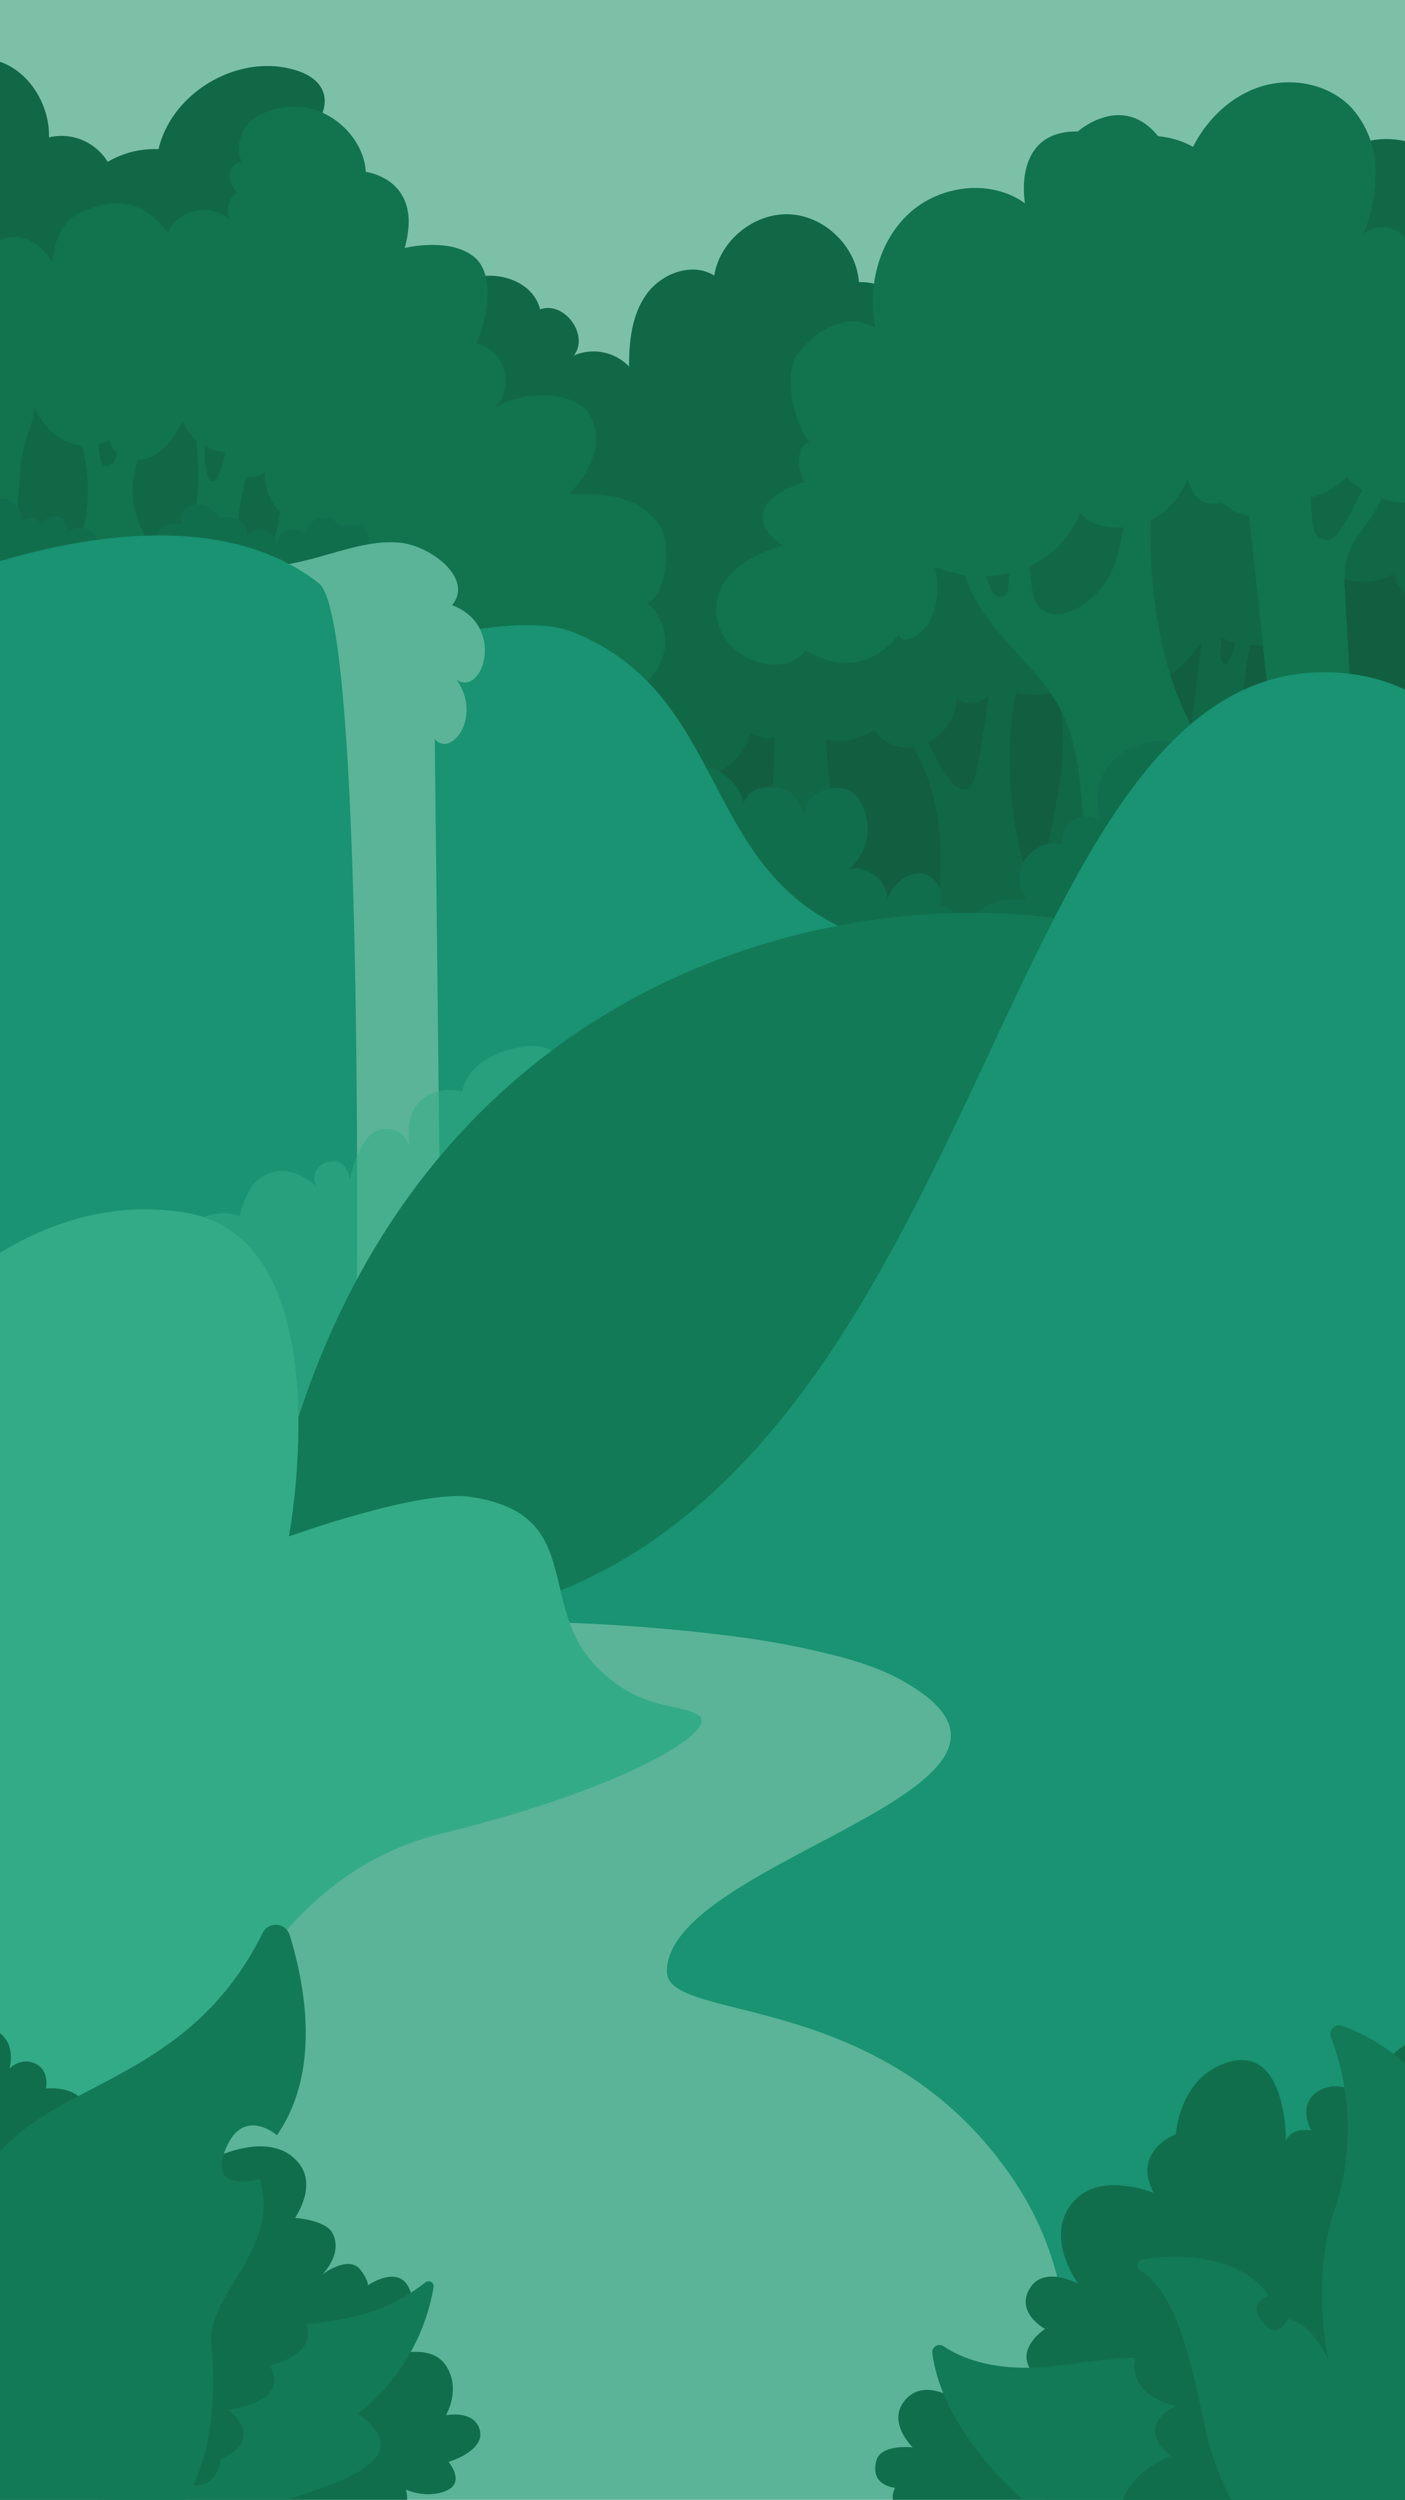 <svg xmlns="http://www.w3.org/2000/svg" xmlns:xlink="http://www.w3.org/1999/xlink" viewBox="0 0 375 667"><defs><style>.cls-5{fill:#116746}.cls-6{fill:#127550}.cls-7{fill:#126e4d}.cls-8{fill:#6ec6ab}.cls-9{fill:#1c9c7c}.cls-11{fill:#137d5a}</style><clipPath id="clip-path"><rect x="-2.28" y="-4.2" width="379.57" height="675.41" style="fill:none"/></clipPath></defs><title>Artboard 1 copy 10</title><g id="Generic"><g style="clip-path:url(#clip-path)"><rect x="-31.78" y="-23.07" width="425.71" height="332.44" style="fill:#99d4bf"/><path d="M391.05,158.14c-2.15-5.39-7.34-9.12-12.89-10.84s-11.46-1.71-17.26-1.52c-18.12.61-36.14,2.79-54.14,5-36.11,4.38-72.62,8.86-106.66,21.67-9.73,3.66-19.67,8.36-25.66,16.85a39,39,0,0,0-6.19,16c-1.26,7.24-1.07,14.92,1.95,21.62,2.63,5.81,7.23,10.55,12.38,14.31,12.64,9.24,28.33,13,43.28,17.63,10.45,3.26,20.81,7.09,31.64,8.72,25.6,3.85,51.73-5,73.75-18.67,15.32-9.48,29.4-21.5,39.07-36.7,9.14-14.37,14-31,22.28-45.92" style="fill:#115b3d"/><path class="cls-5" d="M244.24,85.55a15.3,15.3,0,0,0-15-10.26c-.63-9.43-9.07-17.68-18.51-18.11s-18.6,7-20.1,16.35c-5.76-3.63-13.89-.69-17.93,4.79S167.86,91,167.91,97.8a13.22,13.22,0,0,0-14.75-2.94c4.23-5.39-2.59-14.7-9-12.29-2.25-9.09-15.45-11.64-23-6.08s-10,15.84-9.64,25.19C93.28,85.48,93.7,55.3,76,38.53c7.19-1.26,13.57-9.89,9.28-15.8-1.58-2.16-4.16-3.36-6.73-4.11-15-4.36-32.66,5.94-36.24,21.18a24.64,24.64,0,0,0-13.57,3.39,14.43,14.43,0,0,0-15.66-6.54c.23-9.5-6.36-19.34-15.74-20.83s-19.4,7.85-17,17c-8-2-16.79,2.14-21.73,8.78S-47.86,57-47.13,65.22c.35,4,1.26,8.08,3.55,11.38,3.33,4.79-5.45,76.05.08,77.86,31.49,10.32,52.67,0,83.24,12.79,15.57,6.52,49.17-16.59,62.39-6.1,13.7,10.87,35.57-6.18,49.06,4.95,3.32,2.75,6.7,5.55,9,9.18,5.45,8.43,3,27.23,12.43,30.56,23,8.07,27.74-10.34,27.74-10.34,8.58,4.79,12.36-4.29,12.36-4.29,8.33,12.11,20.69,3.53,20.69,3.53,5.54,8.83,21.14,4.47,21.93-8.46,3.07,2.77,8.88,1,9.86-3a29.24,29.24,0,0,0,30.4-5.5c3,5,10.37,5.6,15.5,2.91s8.54-7.74,11.68-12.61a20.1,20.1,0,0,0,32.27-15.46,16.07,16.07,0,0,0,17.36.16c1.87-1.22,3.6-2.89,5.82-3.17,2.76-.34,5.22,1.58,7.54,3.11,9.82,6.47,23.37,7.11,33.41,1s15.74-18.91,12.93-30.32c-4.41-17.93-26.46-28.5-27.85-46.91-.7-9.26,2.55-18.44.85-27.57C402.66,35.51,383.6,28,376.79,38.11c0,0-12.45-4.15-19,4.42-3.84,5.07-10.4,7.27-15.32,11.29A142.85,142.85,0,0,1,248.64,85.6"/><path class="cls-5" d="M240.68,194.81c6.15,7.9,9.25,17.87,10.13,27.84s-.33,20-2.08,29.88a7.16,7.16,0,0,0-.06,3.41c.5,1.57,2,2.58,3.54,3.25,5.89,2.61,12.76,1.87,18.9-.08,1.34-.42,2.79-1,3.39-2.28a5.07,5.07,0,0,0,.29-2.48c-.43-7,5.19-7.3,2.2-13.61-7.31-15.46-9.26-39-6-54.85.34-1.67.7-3.47,0-5s-2.86-2.57-4.15-1.46c-.69.6-2,1.58-2.21,2.48-1.61,8.52-2.33,17-4.42,25.42-.29,1.18-.68,2.47-1.72,3.07-1.89,1.09-4.05-.84-5.29-2.63a63.46,63.46,0,0,1-8.68-18.21"/><path class="cls-5" d="M318.65,163.25c2.54,4,2,9.17,1.42,13.88l-2.9,22.74a1.41,1.41,0,0,0,1.27,1.94q2.82.72,5.68,1.25c1.59.29,3.38.51,4.73-.4,1.74-1.17,2-3.6,2-5.71a176.08,176.08,0,0,1,3.18-27.28,5.79,5.79,0,0,0,.09-2.77,2,2,0,0,0-2.06-1.5c-1.22.26-1.54,1.82-1.69,3.06a23.91,23.91,0,0,1-2.28,7.61,1.71,1.71,0,0,1-.89,1c-1.05.31-1.54-1.26-1.47-2.36l.64-11a23.57,23.57,0,0,0-5.44-.13"/><path class="cls-5" d="M363.8,151.64c8.59-1.93,7.82,2.69,10.39,5.77a15.64,15.64,0,0,1,2.88,6c1.62,6,1.12,12.36,2.43,18.42a2,2,0,0,0,.64,1.27,2,2,0,0,0,1.42.21c1.55-.16,3.1-.34,4.65-.53s3.44-.49,4.62-1.68,1.46-3.09,1.6-4.82a104.72,104.72,0,0,0-.89-24.06c-.32-2.1-.85-4.42-2.6-5.64a7.15,7.15,0,0,0-3.41-1,28.1,28.1,0,0,0-17.4,3.95"/><path class="cls-5" d="M277.05,245.19c.27-14.86,5.77-29.19,6.6-44a70.44,70.44,0,0,0-1.21-17.45,2.66,2.66,0,0,1,.08-1.85,2.58,2.58,0,0,1,1.18-.89l3.51-1.73c1-.48,2.26-1,3.12-.25a2.93,2.93,0,0,1,.82,1.71A360.4,360.4,0,0,1,298,217.82c.61,5,1,10.17,0,15.12s-3.77,9.77-8.17,12.27c-3.08,1.73-6.68,2.22-10.18,2.67"/><path class="cls-5" d="M223.3,221.19a162.38,162.38,0,0,1-2.93-34.29,56,56,0,0,0-13.63.34c1,11.58-1.91,23.45.73,34.77a9.22,9.22,0,0,0,1.95,4.32,3.82,3.82,0,0,0,4.34,1.06"/><path class="cls-6" d="M256.7,143c-1.54,9,3.36,17.93,9.23,25s12.94,13.24,17.15,21.38c7.07,13.68,4.79,30.18,8,45.25a7.38,7.38,0,0,0,1.77,3.95c2.38,2.27,6.28.77,9.15-.84l10.73-6c2.54-1.42,5.13-2.87,7-5.07,2.74-3.16,3.71-7.45,4.58-11.54a21.39,21.39,0,0,0,.68-7.28c-.46-3.45-2.54-6.42-4.35-9.39C308,177.79,306,152.31,307.45,128.11c-.53-1.32-2.48-1.5-3.63-.67a6.3,6.3,0,0,0-2.06,3.62c-2.12,7.53-1.95,15.8-5.7,22.67a22.1,22.1,0,0,1-8.06,8.34c-3.37,2-8.27,2.8-10.79-.2-1.24-1.48-1.56-3.5-1.83-5.41l-1.76-12.57a2.37,2.37,0,0,0-3,1,6.82,6.82,0,0,0-.85,3.33l-.69,8.53a3.16,3.16,0,0,1-.69,2.09,2.13,2.13,0,0,1-2.69,0,5.5,5.5,0,0,1-1.58-2.44,33.6,33.6,0,0,1-2.4-11.1"/><path class="cls-6" d="M342.21,196.94c-3.28-7.36-4.17-15.52-5-23.54l-4.52-42.54a.87.87,0,0,1,.75-1.14l13.36-4.79c.73-.26,1.65-.48,2.17.08a2,2,0,0,1,.4,1.29l.82,11.82a10.48,10.48,0,0,0,.75,3.82,3.56,3.56,0,0,0,3,2.18c1.64,0,2.86-1.45,3.77-2.8a61.41,61.41,0,0,0,4.79-8.47,9,9,0,0,1,1.44-2.45,4.35,4.35,0,0,1,5.66-.45c-1.12,7.35-8.5,12.35-10.29,19.57a27.53,27.53,0,0,0-.35,8.11l1.82,32.54c0,.48,0,1.08-.45,1.29"/><path class="cls-6" d="M287.67,35.08s11.86-10.59,21.44,1.26c0,0,24.22,1.26,15.75,27.87,11,2.32,24.27,18.2,32.22,26.08,5.46,5.43,9.93,12.18,11.19,19.77s-3.15,8.52-7.2,15.07c-3.28,5.29-13.37,10.84-17.91,5.55-1,6.81-10.44,9.82-17.15,3.17-5.29,2.12-8.21-2.35-9-6.32-6.94,17.46-26.14,14.42-28.55,9.14-6.6,15.46-23.24,20.69-38.91,14.64,3.65,17-9.32,22.12-9.65,17.95-11,14-24.88,4.29-24.88,4.29-5.55,7.57-20.43,3-23.2-6.81C187.3,150.69,209,145.56,209,145.56c-8.71-5.81-7.46-12.91,5.8-16.9-2.17-3.06-2.39-9.78,1.26-10.6-4.36-5.4-7.23-18.89-2.77-24.21,6.56-7.82,14.49-10,20.38-6.29-2.24-10.94.81-23.2,9.06-30.71s21.8-9.16,30.84-2.6C273.55,54.25,270,34.83,287.67,35.08Z"/><path class="cls-6" d="M314.36,66.38c-1-8.7-.25-17.77,3.37-25.76S328,25.84,336.37,23.15s18.27-.8,24.31,5.56A25.36,25.36,0,0,1,367.14,45a44,44,0,0,1-3.24,17.51,7.76,7.76,0,0,1,11.27,1.19,4.94,4.94,0,0,1,6-1.92c-7.26-18.14,12.13-20.53,12.13-20.53,3.85-5.2,11.16-7.23,17.43-5.59S422.15,42.19,425,48s3.6,12.49,3.14,19a53.77,53.77,0,0,1-6,21c-2.9,5.52-6.79,10.6-8.59,16.58-1,3.45-1.33,7.09-2.3,10.57s-2.78,7-5.92,8.72-7.79,1.13-9.49-2a23,23,0,0,1-32.28,8.81,14,14,0,0,1-5.55-5.74c-2-4.31-1.09-10.25-4.89-13.13a12.84,12.84,0,0,0-4.72-1.85c-7.08-1.81-14.08-4.65-19.51-9.55s-9.1-12.12-8.43-19.4"/><path class="cls-6" d="M170.07,184.59c15-13.05,2.84-23.65,2.84-23.65,4.54-2.77,5.3-11.43,4.79-15.89-.6-5.3-5.08-9.52-10.07-11.41s-10.47-1.88-15.81-1.83a26.12,26.12,0,0,0,6.55-10.16c1.2-3.89.92-8.38-1.44-11.69-3.76-5.25-17.06-6.27-25.11-.93a10.23,10.23,0,0,0-4.72-17.42,35.73,35.73,0,0,0,3-11.6c.21-4-.3-8.67-3.35-11.28C120.26,63.14,108,66.17,108,66.17c5.26-18.47-10.37-20.3-10.37-20.3C97.09,34.73,83,22.93,68.52,31.13c-4.11,2.34-6,8.19-3.85,12.39-1.73-.48-3.4,1.35-3.44,3.14s1,3.41,2,4.87c-3.19,1.87-3.21,7.31,0,9.2a10.73,10.73,0,0,0-18.51,1.36c-5.49-7.34-12.3-10.36-23.4-5.32C14.23,60,14,70.14,14,70.14,6.69,58.29-2.81,64.46-6.12,68.42a7.39,7.39,0,0,0-6.58.77,21.64,21.64,0,0,0-5,4.69,10.14,10.14,0,0,0-5-10.72,10.16,10.16,0,0,0-11.68,1.77c-2.6,2.64-3.51,6.48-4,10.14a78.84,78.84,0,0,0,1.06,28.48l-7.14,4.24c1.35,2.66-5.44,8.53-2.46,8.51s7.63-2.12,10.41-3.22c2.08-.82,10,5.68,20.05-4.35,0,0,8.32,3.22,11.14-4.45a10.77,10.77,0,0,0,12.89-.7c1,4.89,3.44,9.66,7.46,12.64s9.81,3.79,14.08,1.18c.83,4.4,6.63,6.33,10.78,4.66s6.83-5.7,8.87-9.69a13.2,13.2,0,0,0,14.16,8.16,4.78,4.78,0,0,0,7.83,5.29c-.5,5.21,2.56,10.29,6.77,13.41s1.83,6.07,1.83,6.07a71.24,71.24,0,0,0,19.28,2.55c1.69,0-3.82.82-4.12,2.47C93.19,157.43,99,163.76,105,167.88c10.92,7.58,23.61,12.14,36.13,16.61Z"/><path class="cls-6" d="M-18,147.32a62.31,62.31,0,0,0,4.47-41.58l1.59.4L-8,103.08c.58,1.9.07,4,.22,6s1.52,4.24,3.51,4.06a3.64,3.64,0,0,0,2.81-2.59c.46-1.26.54-2.64.93-3.92a8.54,8.54,0,0,1,8.24-5.87,1.69,1.69,0,0,1,1.11.32,1.72,1.72,0,0,1,.47.88c1.6,5.47-1.21,11.11-2.68,16.62-1.3,4.9-1.55,10-1.79,15.08-.15,3.17-1.37,15.14-1.52,18.31,0,.39-1.22,7.66,0,0,.09-.61,7,6.67,5.77,0-.35-1.86-1.8-.56,0,0,1.53.47,5.47-4.07,7.05-4.3,4-.58,5.93-5.1,6.64-9a45.25,45.25,0,0,0-1.6-22.06,1.76,1.76,0,0,1,0-1.55,1.67,1.67,0,0,1,1.09-.53l4.18-.88a30.45,30.45,0,0,0,.36,8.84,2.79,2.79,0,0,0,.61,1.49c.91.89,2.54.15,3.16-1s.7-2.46,1.24-3.61A4.88,4.88,0,0,1,37,116.7c.78,3-.41,6.12-1.05,9.16a23.26,23.26,0,0,0,4.14,19,5,5,0,0,0,1.55,1.41,4.27,4.27,0,0,0,3.31,0c3-1.1,5.15-3.87,6.27-6.86A33.57,33.57,0,0,0,52.77,130c.35-5-.43-10-.07-15,1.28-.07,2.55,1.84,2.3,3.1a19.39,19.39,0,0,0,.3,8.64c.23.87.88,1.91,1.73,1.64a1.67,1.67,0,0,0,.86-.91,21.37,21.37,0,0,0,2.2-6.58,5.92,5.92,0,0,1,.68-2.35c1.06-1.59,3.38-1.51,5.28-1.25a2.89,2.89,0,0,1,1.6.56c.88.79.5,2.22.07,3.32a74.19,74.19,0,0,0-4.38,32c-22.37,4.4-49.66-3.08-72.3-.51-2.07.23-4.69.26-5.62-1.6"/><path class="cls-6" d="M67,154.36c6.26-5.87,7.74-15.22,8.35-23.78,0-.37,2.54.27,2.86.09a1.11,1.11,0,0,1,.6-.08l5.72.3a1,1,0,0,1,.6.18c.3.28.1.77-.08,1.12-1.62,3.12-1.52,6.81-1.51,10.33q0,6-.37,11.91A6.79,6.79,0,0,1,82.2,158c-1,1.4-2.89,1.86-4.61,1.87a30.66,30.66,0,0,0-5.16,0"/><path class="cls-7" d="M248.31,257.49c3.36-1.88,6.85-4.32,7.85-8.05s-2.33-8.49-6-7.33c2.84-3-.07-8.56-4.14-9s-7.78,2.93-9.17,6.78c0-5-5.58-9.25-10.41-7.84a14,14,0,0,0,5-12.6c-.67-5-3.29-9.58-8.28-9.24-6,.41-9.48,4.75-7.82,8.3-1.47-2.92-2.91-8.48-9.12-8.52-5.4,0-6.69,2.14-7.7,4.12a13.59,13.59,0,0,0-8.3-9,11.63,11.63,0,0,0-11.81,2.51c-3.09,3.08-4,7.87-3.25,12.17s2.92,8.22,5.26,11.9a213.33,213.33,0,0,0,13.19,17.92c4.38,5.49,8.88,11,14.65,15.05,8.12,5.66,18.08,7.81,27.47,10.93"/><path class="cls-7" d="M253.59,258.79a4.93,4.93,0,0,0,1.83-1.23,4.78,4.78,0,0,0,.75-2.71c.18-2.79-.5-6,1.23-8.25a16.9,16.9,0,0,1,16.79-6.3,9.32,9.32,0,0,1,9.47-14.92,6.55,6.55,0,0,1,9.84-6.62c-.7-4.86-1.92-13.19,6.74-18.35,11.85-7.07,20.18,1.38,24.21,5.29s-4.66,4.68-2.27,9.65l-4.12,51.77Z"/><path class="cls-7" d="M97.47,149.61c4.22-12.73-6.42-9.07-6.42-9.07-3.22-4.1-9.09-2.44-9.42,1.77-7.3-3.42-7.68,2.44-7.59,3.33-1.5-6.54-7.5-4.24-8.16-2.22.15-3.5-1.95-6.17-7.31-5.32,0,0-2.35-4.25-6.87-3.44-2.16.39-4.36,2.71-3,5.1-2.87-.53-7.64.33-7.2,5.32,0,.44,4.6,1.23,4.71,1.65a1.92,1.92,0,0,0,.39.68,18.84,18.84,0,0,0,9.15,5.86,55.75,55.75,0,0,0,10.84,1.95L82.5,157c4,.45,8.64.74,11.67-2"/><path class="cls-7" d="M-9.26,137.68c1.85-2.36.88-2.61,3.8-3.28a29.09,29.09,0,0,0,3.18-.82c6.64-2.24,8.14,3.47,8.2,5.85.26-1.11,3.54-2.22,5.1.55,0,0,2.1-3.32,5.12-1.93a3.6,3.6,0,0,1,1.6,4.28s5.26-5.48,9.85,4c0,0,2.29.86,1.6,4.18-.31,1.51-1.91-2.61-1.94-1.07a2,2,0,0,1-.18,1,2.08,2.08,0,0,1-1.77.76c-4.67.34-9.37.31-14,1.18-5.44,1-11.15,3.29-16.3,1.26a6.44,6.44,0,0,1-2.6-1.75c-2.26-2.7-.81-6.84-1.79-10.22"/><polygon class="cls-8" points="108.67 430.44 177.95 424.47 271.46 442.19 255.99 528.79 358.98 692.07 58.29 685.05 13.6 527.38 108.67 430.44"/><path class="cls-9" d="M101.38,175.09c6.05-3.36,37.29-12,51.21-6.55,51.41,20.21,27.85,85.63,110.12,86.1L98,356.77Z"/><path class="cls-8" d="M59.88,149.33c16.79,6.33,32.19-6,46.85-4.53,8.32.84,19.79,9.65,13.94,16.67,14.47,5.48,8.18,24.57,1.19,19.91,7,9.81-1.49,21-5.82,15.8l1.79,160.76-11.17-3.36h-4.77l-32.18,3.36Z"/><path class="cls-9" d="M-28.23,160.27s73.65-35.87,113.37-4.61c14.12,11.11,9.44,251.52,9.44,251.52L-28.23,373Z"/><path d="M158.77,298.25c-6.23-7.43-6-21.21-19.56-18.92-14.76,2.49-15.81,11.87-15.81,11.87s-5.37-1.42-9.68,1.34c-7.14,4.57-4,15.28-4,15.28s-.66-7.41-7.75-6.52c-6.09.76-8.62,13.45-8.62,13.45s-.75-6.35-5.91-4.69a4.5,4.5,0,0,0-3.05,6.48s-7.24-7.43-14.86-2.29C65.47,317,64,324.42,64,324.42S50.44,319,43.21,338.06c-5,13.19,34.09,52.58,34.09,52.58L166.07,300Z" style="opacity:.56;fill:#3dba96"/><path class="cls-11" d="M333.3,267.31c-32-41.89-230.54-48.33-263.59,152l72.87,11.1,117.17-19.78Z"/><path class="cls-9" d="M414.49,683.63l-7.19.53L265.49,694.45q2.81-4,5.23-8.29C288.44,655,291.1,614,272,583.91q-2-3.21-4.18-6.11l-1.32-1.74C231.65,530.75,178,539.52,178,526c0-30.08,114.28-49.53,62.17-77.93a59.44,59.44,0,0,0-9.33-4c-1.65-.56-3.37-1.1-5.19-1.61A217.38,217.38,0,0,0,195,436.51c-3.44-.45-7-.86-10.54-1.24a534.2,534.2,0,0,0-66.59-2.54,127.65,127.65,0,0,0,50.74-18q3.38-2.07,6.58-4.34a145.83,145.83,0,0,0,15.73-12.78l1.37-1.28c13.06-12.42,24.24-27.14,34.18-43,2.64-4.19,5.2-8.48,7.67-12.81,41.54-72.67,62.23-161.15,119.29-161.15,42.85,0,55.75,46.41,60.22,61l.56,281,.08,40.59,0,9.72.18,90.38Z"/><path d="M53,558.34s14.66-56.85,64.8-69.09,74.29-27.78,68.66-31.53c-5.21-3.47-14.46-1-26.07-11.85-18.09-16.85-3.27-41.8-34.8-46.47-13.71-2-48.48,10.55-48.48,10.55s14.91-79.24-27.53-86.37C3,315.75-29.46,360.77-29.46,360.77l1.23,257.87Z" style="fill:#3dba96"/><path class="cls-7" d="M-25.79,552.38c1.82-4.09,9.63-14,21.29-11.76,10,1.94,7,11.35,7,11.35s3-3.18,6.92-1.37,2.84,6.66,2.84,6.66,10.13-1.18,11,6.55c.86,7.24-5,13.87-5,13.87l37.29-1.14s16.8-9.31,24.47,1c4.52,6.06-1.28,14.25-1.28,14.25s8.26.48,10.08,4.17c2.74,5.57-2.81,10.93-2.81,10.93s7-5.41,10.23-1.23c2,2.57,2,4.09,2,4.09s11.37-8,12,5.91S97.2,631.18,97.2,631.18s16.37-8.26,21.83,0c4.15,6.28,0,13.25,0,13.25s7-1.44,8.86,3.38c2.29,6.05-8.18,9.07-8.18,9.07s4.58,5.35-.46,7.64c-5.23,2.38-10.91-.23-10.91-.23s3.17,10.46-9.92,11c-8,.3-33.4,7-33.4,7l-95.81-12.5Z"/><path class="cls-11" d="M27.9,651.5c5.61-8.39,13.37-20.17,31.33-27,18.49-7,35.53-.86,54.33-15.53a1.36,1.36,0,0,1,2.17,1.29A54.35,54.35,0,0,1,95.53,644s10.31,6.42,3.94,12.64c-9.4,9.18-32.51,9-40.46,23.18-3.2,5.7-33.22-9-33.22-9Z"/><path class="cls-7" d="M47.94,617.85c2.49-3.63,32.59,0,32.59,0,6.6,10.25-8.59,13.33-8.59,13.33s6.77,9-11,11.82c0,0,10.49,7.54-2.09,13.15,0,0-.47,10.34-12.06,6Z"/><path class="cls-11" d="M-25.79,641.79c15-16.37,11.33-46.14,22.81-63.66,15.22-23.23,52.79-21.39,73.08-62.38a3.89,3.89,0,0,1,7.21.56c4,12.85,8.55,36.34-3.4,53.41,0,0-9.41-8.26-14,4.55-4,11.05,9.32,7.08,9.32,7.08,6,18.41-14,30.63-12.8,44,.92,10.15,2.94,43.75-21.91,55.55s-56.91-6.25-56.91-6.25Z"/><path class="cls-7" d="M406.57,589.31c-4-14.47,14.33-42.56,14.33-42.56C363.7,529.48,367,561.26,367,561.26s-8-7.14-14.6-3.62-2.45,10.86-2.45,10.86-4.65-1.28-6.73,2.55c0,0,.27-27-16.83-20.33-11.74,4.57-12.56,18.71-12.56,18.71s-11.94,4.55-5.88,15.69c0,0-13.29-5.47-20.51,1.37-9.8,9.28.34,22.87.34,22.87s-9.22-5.11-13,1.34,4.14,10.71,4.14,10.71-11.78,7.56,1,15c9.16,5.29-12.2,14-12.2,14s-17-18.8-25.46-10.73c-6.31,6,1.34,13.33,1.34,13.33s-8.52-1-9.71,3.56c-1.75,6.83,5,7.21,5,7.21-4,8.4,12.18,7,12.18,7C244.77,685.49,267.24,687,267.24,687s9.8,0,28.45-1,99.92-18.91,99.92-18.91Z"/><path class="cls-11" d="M332.3,694.46c-32.64-.4-79.44-35.26-83.46-66.64a1.92,1.92,0,0,1,3-1.79c4.36,2.92,13.3,6.94,28.34,5.38,18.05-1.87,42.57-8,64.9,11.06s1.66,55.73,1.66,55.73Z"/><path class="cls-7" d="M310.26,623.12c-10.59,2.37-10.58,15.88,3.61,18.8,0,0-11.61,5-1.37,13.39,0,0-18.63,6.46-12.71,23.65l87.61,12.7-14.12-64.43Z"/><path class="cls-11" d="M351.81,685.31c-13.06-3.15-25.16-13.65-30.44-38.91-4.63-22.11-8.49-34.95-17-40.67a1.58,1.58,0,0,1,.61-2.89c8.17-1.21,25.28-2.11,33.6,9.67,0,0-5.34,1.66-2.18,6.29,4.48,6.56,7.28.05,7.28.05,5.93.22,10.86,10.72,10.86,10.72s-4.63-21,1.43-39.19a68.71,68.71,0,0,0-.74-46.84,2.3,2.3,0,0,1,2.86-3c9,2.86,27.2,13.4,34.52,38.94,12.28,42.8,6.7,100,6.7,100Z"/><rect x="-4.87" y="-6.02" width="384.75" height="679.05" style="opacity:.2;fill:#126e4d"/></g></g></svg>